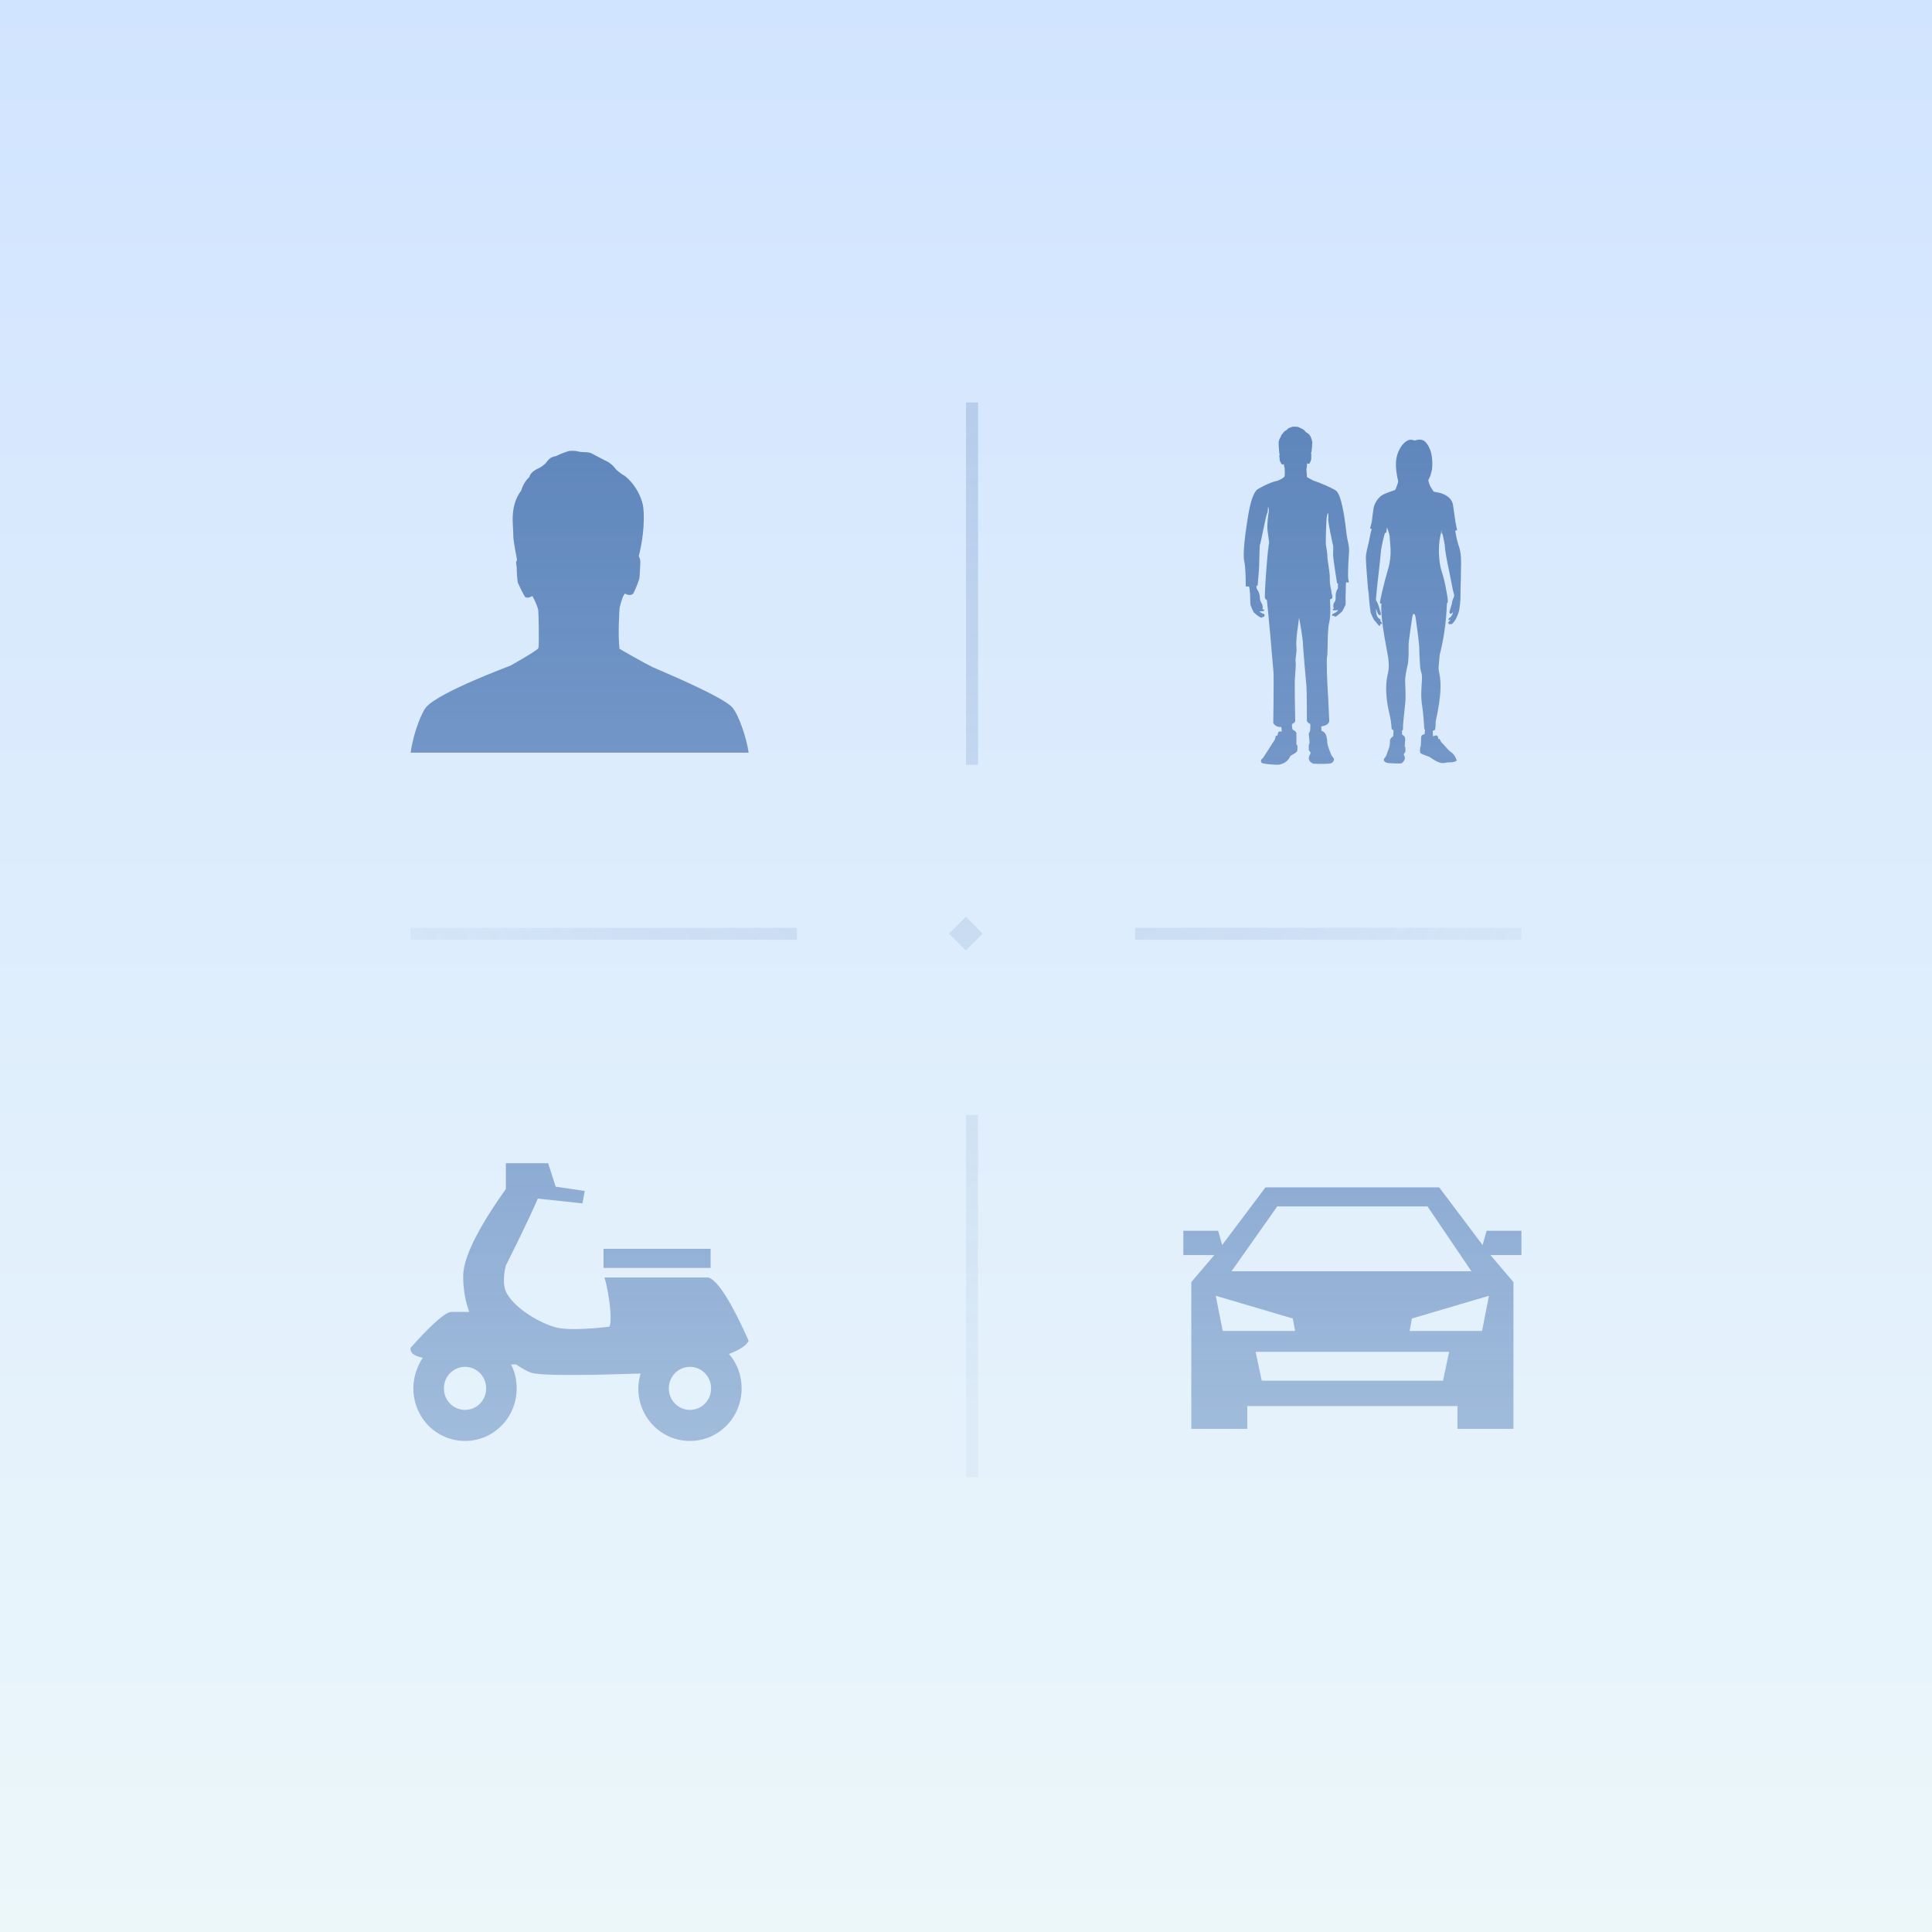 <?xml version="1.0" encoding="UTF-8"?>
<svg width="240px" height="240px" viewBox="0 0 240 240" version="1.1" xmlns="http://www.w3.org/2000/svg" xmlns:xlink="http://www.w3.org/1999/xlink">
    <rect x="0" y="0" width="240" height="240" fill="#333333" stroke="none"/>
    <title>人机非</title>
    <defs>
        <linearGradient x1="50%" y1="-2.48949813e-15%" x2="50%" y2="100%" id="linearGradient-1">
            <stop stop-color="#D1E4FF" offset="0%"></stop>
            <stop stop-color="#ECF7FA" offset="100%"></stop>
        </linearGradient>
        <radialGradient cx="50%" cy="0%" fx="50%" fy="0%" r="62.538%" gradientTransform="translate(0.5,0),scale(0.967,1),rotate(180),scale(1,1.494),translate(-0.5,-0)" id="radialGradient-2">
            <stop stop-color="#5E85BC" stop-opacity="0.454" offset="0%"></stop>
            <stop stop-color="#5E85BC" stop-opacity="0.114" offset="100%"></stop>
        </radialGradient>
        <linearGradient x1="50%" y1="105.331%" x2="50%" y2="0%" id="linearGradient-3">
            <stop stop-color="#5E86BC" stop-opacity="0.48" offset="0%"></stop>
            <stop stop-color="#5F86BC" offset="100%"></stop>
        </linearGradient>
    </defs>
    <g id="人机非" stroke="none" stroke-width="1" fill="none" fill-rule="evenodd">
        <polygon id="Rectangle-2" fill="url(#linearGradient-1)" points="0 0 240 0 240 240 0 240"></polygon>
        <path d="M121.491,138.5 L121.491,183.5 L120.009,183.5 L120.009,138.5 L121.491,138.5 Z M119.981,113.886 L122.076,115.981 L119.981,118.076 L117.886,115.981 L119.981,113.886 Z M141,115.25 L189,115.25 L189,116.75 L141,116.75 L141,115.25 Z M99,115.259 L99,116.741 L51,116.741 L51,115.259 L99,115.259 Z M121.5,50 L121.5,95 L120,95 L120,50 L121.5,50 Z" id="形状结合" fill-opacity="0.6" fill="url(#radialGradient-2)" fill-rule="nonzero"></path>
        <path d="M68.092,144.5 L69.025,147.41 L72.642,147.944 L72.35,149.488 L66.808,148.894 C65.7,151.507 63.25,156.376 62.842,157.207 C62.667,157.861 62.317,159.701 63.017,160.77 C64.3,162.908 67.742,164.689 69.492,164.986 C69.9,165.046 70.483,165.105 71.242,165.105 C73.225,165.105 75.208,164.867 75.675,164.808 C76.013,164.464 75.861,162.017 75.326,159.603 L75.267,159.345 L75.092,158.692 L87.983,158.692 C89.687,159.154 92.221,164.853 92.838,166.194 L92.883,166.293 L93,166.59 L92.825,166.827 C92.475,167.302 91.658,167.777 90.55,168.193 C91.542,169.321 92.125,170.806 92.125,172.468 C92.125,176.09 89.267,179 85.708,179 C82.15,179 79.292,176.09 79.292,172.468 C79.292,171.815 79.408,171.221 79.583,170.627 C77.367,170.687 73.983,170.806 71.008,170.806 C67.158,170.806 66.283,170.627 65.933,170.509 C65.447,170.311 64.921,170.03 64.421,169.702 L64.125,169.499 L63.483,169.499 C63.95,170.39 64.183,171.399 64.183,172.468 C64.183,176.09 61.325,179 57.767,179 C54.208,179 51.35,176.09 51.35,172.468 C51.35,171.043 51.817,169.737 52.517,168.668 C51.532,168.445 51.112,168.17 51.015,167.745 L51,167.658 L51,167.421 L51.175,167.243 C52.867,165.348 55.049,163.121 55.983,162.975 L56.075,162.967 L58.292,162.967 C57.358,160.473 57.533,157.979 57.592,157.861 C57.932,154.803 61.354,149.785 62.726,147.868 L62.842,147.707 L62.842,144.5 L68.092,144.5 Z M178.782,147.5 L184.171,154.663 L184.672,152.89 L188.993,152.89 L189,155.91 L185.149,155.91 L188.007,159.267 L188.007,177.5 L181.049,177.5 L181.049,174.67 L154.944,174.67 L154.944,177.5 L147.989,177.5 L147.989,159.267 L150.844,155.91 L147,155.91 L147,152.887 L151.321,152.887 L151.822,154.66 L157.201,147.5 L178.782,147.5 Z M57.767,169.796 C56.308,169.796 55.142,170.984 55.142,172.468 C55.142,173.953 56.308,175.14 57.767,175.14 C59.225,175.14 60.392,173.953 60.392,172.468 C60.392,170.984 59.225,169.796 57.767,169.796 Z M85.708,169.796 C84.25,169.796 83.083,170.984 83.083,172.468 C83.083,173.953 84.25,175.14 85.708,175.14 C87.167,175.14 88.333,173.953 88.333,172.468 C88.333,170.984 87.167,169.796 85.708,169.796 Z M180.018,167.927 L155.975,167.927 L156.741,171.516 L179.255,171.516 L180.018,167.927 Z M184.964,160.967 L175.391,163.793 L175.107,165.34 L184.102,165.34 L184.964,160.967 Z M151.022,160.96 L151.895,165.34 L160.887,165.34 L160.595,163.79 L151.022,160.96 Z M177.329,149.864 L158.664,149.864 L152.983,157.923 L182.787,157.923 L177.329,149.864 Z M88.275,155.129 L88.275,157.504 L74.975,157.504 L74.975,155.129 L88.275,155.129 Z M161.329,53.067 C161.494,53.13 161.594,53.213 161.775,53.287 C162.052,53.4 162.01,53.495 162.234,53.68 C162.442,53.852 162.843,53.89 163.02,54.958 C163.02,54.958 162.97,56.174 162.84,56.352 C162.84,56.352 162.893,56.322 162.893,56.435 C162.893,56.547 162.905,57.046 162.864,57.129 C162.823,57.212 162.728,57.58 162.623,57.597 C162.539,57.61 162.434,57.621 162.386,57.557 C162.339,57.491 162.376,58.076 162.299,58.196 C162.27,58.241 162.299,58.441 162.313,58.637 C162.331,58.891 162.344,59.158 162.354,59.268 C162.354,59.268 162.533,59.363 162.74,59.479 C162.947,59.595 163.181,59.733 163.352,59.772 C163.583,59.825 165.657,60.656 166.025,61.005 C166.622,61.571 167.016,64.085 167.21,65.848 C167.405,67.611 167.67,67.611 167.564,68.911 C167.458,70.211 167.44,71.706 167.476,71.884 C167.506,72.038 167.554,72.251 167.561,72.315 C167.561,72.325 167.556,72.336 167.554,72.338 C167.511,72.361 167.307,72.347 167.226,72.347 C167.159,72.347 167.193,73.593 167.157,73.939 C167.12,74.293 167.223,75.035 167.117,75.201 C167.01,75.367 166.835,75.861 166.662,76.021 C166.5,76.17 166.169,76.429 166.111,76.474 C166.054,76.519 165.928,76.608 165.86,76.6 C165.769,76.588 165.727,76.561 165.73,76.496 C165.73,76.496 165.563,76.512 165.521,76.493 C165.473,76.472 165.457,76.405 165.493,76.321 C165.517,76.261 165.859,76.142 165.943,76.074 C166.024,76.009 166.184,75.913 166.193,75.824 C166.202,75.735 166.149,75.783 166.119,75.795 C166.089,75.806 166.066,75.805 166.011,75.81 C165.953,75.816 165.576,75.82 165.571,75.798 C165.555,75.73 165.571,75.643 165.615,75.621 C165.662,75.597 165.701,75.588 165.701,75.588 C165.701,75.588 165.674,75.529 165.644,75.438 C165.615,75.346 165.635,75.04 165.671,74.977 C165.722,74.889 165.783,74.751 165.837,74.698 C165.889,74.644 165.919,74.466 165.919,74.353 C165.919,74.241 165.916,73.773 165.95,73.674 C165.983,73.576 166.043,73.308 166.143,73.187 L166.197,73.14 L166.213,72.473 C166.213,72.473 166.209,72.464 166.2,72.465 C166.176,72.469 166.126,72.477 166.107,72.477 C166.104,72.477 166.1,72.474 166.098,72.47 C166.063,72.316 165.617,69.399 165.601,69.018 C165.583,68.626 165.671,68.003 165.583,67.682 C165.494,67.362 164.963,64.815 164.999,64.513 C165.034,64.21 165.007,63.711 164.963,63.747 C164.857,63.836 164.84,64.192 164.804,64.335 C164.769,64.477 164.663,67.255 164.698,67.593 C164.733,67.931 164.91,68.751 164.893,69.143 C164.875,69.534 165.211,70.994 165.193,71.902 C165.176,72.81 165.406,73.291 165.388,73.487 C165.37,73.683 165.636,74.235 165.441,74.359 C165.246,74.484 165.255,74.426 165.224,74.457 C165.193,74.488 165.376,76.33 165.117,77.339 C164.857,78.348 164.963,81.215 164.857,81.571 C164.751,81.927 164.884,85.23 164.937,85.791 C164.99,86.352 165.096,89.183 165.122,89.503 C165.149,89.824 164.804,90.171 164.141,90.225 L164.141,90.381 C164.142,90.528 164.146,90.73 164.163,90.763 C164.189,90.817 164.49,90.835 164.702,91.254 C164.784,91.417 164.882,91.922 164.881,92.248 C164.879,92.575 165.304,93.597 165.376,93.78 C165.454,93.978 165.742,94.186 165.707,94.374 C165.665,94.595 165.53,94.828 165.087,94.866 C164.428,94.924 163.218,94.884 163.153,94.866 C163.088,94.848 162.693,94.724 162.581,94.255 C162.581,94.255 162.587,93.899 162.775,93.661 C162.775,93.661 162.811,93.584 162.787,93.466 C162.764,93.346 162.581,93.293 162.581,93.091 C162.581,92.89 162.557,92.474 162.64,92.421 C162.722,92.367 162.616,91.444 162.587,91.255 C162.557,91.065 162.687,90.913 162.716,90.877 C162.746,90.842 162.761,90.589 162.764,90.498 C162.767,90.391 162.794,90.038 162.759,89.949 C162.723,89.86 162.54,89.917 162.345,89.562 L162.345,89.505 C162.345,89.03 162.341,85.689 162.292,85.292 C162.239,84.865 161.868,80.271 161.868,80.271 C161.901,79.502 161.414,76.944 161.375,76.741 L161.372,76.728 L161.195,78.117 C161.195,78.117 160.964,79.576 161.044,80.342 C161.125,81.112 160.877,81.753 160.947,82.194 C161.019,82.639 160.859,83.957 160.842,84.544 C160.824,85.132 160.877,89.245 160.895,89.512 C160.912,89.779 160.629,89.851 160.487,89.958 C160.487,89.958 160.487,90.537 160.594,90.634 C160.7,90.732 160.84,90.717 161.044,91.026 L161.045,91.097 C161.046,91.366 161.051,92.314 161.044,92.427 C161.036,92.557 161.166,92.474 161.178,92.742 C161.189,93.009 161.154,93.264 161.136,93.317 C161.119,93.37 160.912,93.572 160.31,93.892 C160.31,93.892 160.035,94.557 159.444,94.81 C158.936,95.026 158.869,95.001 158.55,94.997 C158.248,94.992 157.227,94.932 156.79,94.801 C156.79,94.801 156.436,94.564 156.79,94.243 C156.79,94.243 156.877,94.217 156.942,94.092 C157.007,93.967 158.263,92.049 158.351,91.901 C158.429,91.771 158.453,91.476 158.481,91.408 L158.494,91.394 L158.53,91.4 C158.53,91.4 158.63,91.417 158.671,91.394 C158.712,91.37 158.732,90.888 158.919,90.866 C159.031,90.852 159.149,90.842 159.225,90.866 C159.225,90.866 159.178,90.385 159.169,90.322 C159.16,90.26 158.606,90.468 158.17,89.839 C158.17,89.839 158.25,84.322 158.197,83.494 C158.143,82.666 157.454,74.974 157.374,74.52 C157.374,74.52 157.256,74.514 157.141,74.324 C157.026,74.134 157.485,67.896 157.662,67.415 C157.662,67.415 157.551,66.578 157.462,65.919 C157.374,65.261 157.524,64.008 157.604,63.605 C157.674,63.246 157.559,63.046 157.533,62.964 C157.506,62.879 157.533,63.569 157.392,63.801 C157.25,64.032 156.684,67.219 156.489,67.771 C156.489,67.771 156.412,69.991 156.412,70.359 C156.412,70.727 156.23,72.625 156.23,72.708 C156.23,72.791 156.084,72.754 156.084,72.754 C156.084,72.754 156.074,73.086 156.136,73.184 C156.197,73.282 156.374,73.487 156.454,73.852 C156.533,74.217 156.507,74.493 156.551,74.582 C156.595,74.671 156.737,74.956 156.79,75.081 C156.843,75.205 156.896,75.535 156.834,75.624 C156.772,75.712 156.94,75.659 156.994,75.712 C157.047,75.766 157.047,75.855 156.994,75.891 C156.94,75.927 156.614,75.958 156.499,75.931 C156.385,75.904 156.57,76.055 156.639,76.102 C156.713,76.152 156.784,76.193 156.872,76.22 C156.961,76.247 157.092,76.288 157.092,76.377 C157.092,76.466 157.095,76.47 157.073,76.487 C157.027,76.525 157.1,76.585 157.038,76.603 C156.976,76.621 156.861,76.683 156.808,76.612 C156.808,76.612 156.843,76.737 156.772,76.737 C156.701,76.737 156.647,76.719 156.524,76.665 C156.281,76.558 155.835,76.167 155.755,76.078 C155.675,75.988 155.374,75.285 155.339,75.143 C155.304,75 155.301,74.11 155.295,73.977 C155.287,73.798 155.231,72.926 155.151,72.873 C155.072,72.819 154.747,72.874 154.747,72.844 L154.748,72.551 C154.746,71.873 154.723,70.36 154.561,69.694 C154.348,68.822 154.756,65.848 154.826,65.528 C154.897,65.207 155.233,61.646 156.171,60.809 C156.171,60.809 157.71,59.883 158.701,59.723 C158.701,59.723 159.497,59.402 159.585,59.153 C159.585,59.153 159.621,58.667 159.585,58.144 C159.585,58.144 159.538,58.014 159.467,57.669 C159.467,57.669 159.472,57.633 159.371,57.695 C159.269,57.758 159.132,57.566 159.132,57.519 C159.132,57.473 158.966,57.325 158.966,57.099 C158.966,56.874 158.871,56.541 158.942,56.523 C159.013,56.506 158.966,56.447 158.989,56.476 C159.013,56.506 158.939,56.406 158.921,56.349 C158.904,56.291 158.808,55.001 158.843,54.859 C158.932,54.501 159.028,54.373 159.091,54.276 C159.109,54.249 159.125,54.149 159.177,54.053 C159.235,53.942 159.348,53.864 159.369,53.823 C159.484,53.601 159.64,53.527 159.811,53.426 C159.981,53.325 159.95,53.236 160.095,53.188 C160.264,53.132 160.506,53.003 160.629,53.001 C160.965,52.996 161.183,53.012 161.329,53.067 Z M177.115,54.949 C177.332,55.209 178.091,56.051 177.896,58.302 C177.896,58.302 177.789,58.783 177.655,59.163 C177.567,59.413 177.437,59.593 177.432,59.654 C177.428,59.739 177.602,60.335 177.723,60.497 C177.87,60.694 178.029,61.019 178.085,61.061 C178.141,61.104 178.809,61.193 179.01,61.273 C179.185,61.343 180.335,61.647 180.504,62.762 C180.672,63.877 180.726,64.391 180.81,64.898 C180.894,65.407 180.999,65.72 181.006,65.821 C181.009,65.869 180.779,65.931 180.779,65.931 C180.779,65.931 180.888,66.752 181.105,67.481 L181.161,67.659 C181.317,68.134 181.514,68.647 181.499,70.059 C181.483,71.628 181.45,72.748 181.429,73.468 C181.408,74.187 181.466,74.129 181.359,75.097 C181.268,75.916 181.241,75.939 181.1,76.327 C181.1,76.327 180.982,76.6 180.943,76.708 C180.844,76.987 180.451,77.482 180.315,77.54 C180.235,77.573 180.218,77.505 180.23,77.474 C180.23,77.474 180.055,77.603 180.002,77.566 C179.95,77.53 179.962,77.474 180.005,77.443 C180.024,77.429 180.051,77.419 180.069,77.386 C180.074,77.376 180.049,77.382 180.049,77.382 C180.049,77.382 180.022,77.406 179.994,77.417 C179.965,77.427 179.912,77.435 179.904,77.428 C179.846,77.382 179.875,77.333 179.937,77.279 C179.976,77.245 180.036,77.198 180.076,77.143 C180.128,77.069 180.181,77.015 180.195,76.971 C180.195,76.971 180.218,76.924 180.155,76.975 C180.086,77.029 180.058,77.05 180.008,77.045 C179.964,77.042 179.932,77.027 179.943,76.957 C179.953,76.886 179.983,76.757 180.169,76.68 C180.169,76.68 180.272,76.586 180.293,76.551 C180.368,76.427 180.421,76.324 180.432,76.282 C180.442,76.239 180.507,76.099 180.47,76.057 C180.441,76.024 180.43,76.127 180.371,76.177 C180.309,76.229 180.241,76.261 180.172,76.237 C180.1,76.212 180.018,76.147 180.074,75.919 C180.139,75.656 180.32,75.162 180.346,75.037 C180.376,74.898 180.375,74.721 180.477,74.473 C180.54,74.32 180.563,74.256 180.607,74.148 C180.677,73.975 180.622,73.794 180.566,73.624 C180.51,73.455 180.441,73.092 180.241,72.059 C180.039,71.019 179.602,69.05 179.519,68.258 C179.519,68.258 179.49,67.787 179.462,67.631 C179.434,67.476 179.296,66.686 179.167,66.269 C179.167,66.269 179.08,66.284 179.078,66.256 C179.074,66.181 179.078,65.843 179.056,65.843 C179.039,65.843 179.024,66.16 178.996,66.269 C178.985,66.311 178.621,67.547 178.789,69.368 C178.957,71.188 179.233,70.805 179.716,73.631 C179.716,73.631 179.896,74.498 179.834,74.857 C179.834,74.857 179.844,74.894 179.767,74.897 C179.689,74.901 179.781,77.737 178.839,81.372 C178.839,81.372 178.789,82.037 178.722,82.724 C178.663,83.34 178.81,83.514 178.88,84.116 C178.978,84.951 179.077,86.343 178.351,89.585 C178.351,89.585 178.351,89.592 178.35,89.604 C178.347,89.734 178.324,90.5 178.273,90.617 C178.217,90.743 178.105,90.743 178.021,90.764 C177.937,90.785 178.021,91.497 178.021,91.497 C178.021,91.497 178.249,91.325 178.449,91.367 C178.649,91.409 178.659,91.684 178.659,91.78 C178.659,91.875 178.744,91.737 178.807,91.78 C178.87,91.822 178.996,92.214 179.207,92.372 C179.417,92.531 179.827,93.145 180.237,93.42 C180.647,93.695 180.879,94.161 180.953,94.479 L180.944,94.491 C180.907,94.535 180.733,94.692 180.111,94.701 C179.385,94.712 179.311,94.902 178.754,94.701 C178.197,94.5 177.629,94.034 177.524,94.002 C177.419,93.971 176.651,93.695 176.524,93.6 C176.398,93.505 176.356,93.452 176.43,92.764 C176.43,92.764 176.44,92.745 176.48,92.741 C176.52,92.735 176.514,91.886 176.546,91.515 C176.546,91.515 176.551,91.258 176.972,91.206 C176.972,91.206 177.001,90.723 177.016,90.638 C177.016,90.638 176.931,90.601 176.931,90.545 C176.931,90.447 176.803,88.518 176.686,87.845 C176.444,86.459 176.606,85.277 176.64,84.391 C176.675,83.502 176.493,83.64 176.42,82.814 C176.346,81.988 176.297,80.555 176.299,80.327 C176.3,80.015 175.938,77.218 175.855,76.714 C175.791,76.328 175.68,76.25 175.614,76.25 C175.442,76.25 175.352,77.254 175.199,78.299 C175.048,79.338 174.964,79.875 174.979,80.496 C174.993,81.117 174.979,82.138 174.852,82.661 C174.726,83.183 174.565,83.946 174.551,84.468 C174.537,84.991 174.68,86.313 174.551,87.475 C174.417,88.68 174.256,90.164 174.279,90.639 C174.279,90.639 174.276,90.692 174.166,90.75 C174.166,90.75 174.153,91.134 174.179,91.24 C174.203,91.337 174.44,91.301 174.54,91.677 L174.563,91.79 L174.5,92.721 C174.5,92.721 174.563,92.796 174.573,92.833 C174.584,92.87 174.606,93.357 174.569,93.399 C174.532,93.441 174.479,93.574 174.369,93.706 C174.369,93.706 174.489,93.923 174.505,94.066 C174.521,94.209 174.573,94.389 174.179,94.77 C174.172,94.802 174.048,94.912 172.476,94.793 C172.476,94.793 172.034,94.786 171.901,94.44 C171.901,94.44 171.887,94.214 172.111,94.038 C172.111,94.038 172.265,93.756 172.356,93.438 C172.447,93.12 172.686,92.789 172.665,92.041 C172.665,92.041 172.602,91.794 173.072,91.448 C173.072,91.448 173.109,90.802 173.107,90.744 C173.104,90.672 173.021,90.726 172.875,90.555 C172.875,90.555 172.837,89.661 172.644,88.858 C172.471,88.139 171.897,85.831 172.384,83.77 C172.384,83.77 172.481,83.352 172.507,83.084 C172.547,82.673 172.494,82.233 172.491,82.094 C172.477,81.424 171.466,77.31 171.599,74.984 C171.599,74.984 171.463,74.984 171.417,74.907 C171.378,74.842 171.879,72.55 172.434,70.694 C172.985,68.845 172.644,67.412 172.644,66.848 C172.644,66.283 172.293,65.564 172.293,65.507 C172.293,65.451 172.236,66.07 172.197,66.191 C172.197,66.191 172.15,66.199 172.071,66.183 C172.021,66.173 171.592,67.778 171.511,68.769 C171.497,68.948 171.476,69.266 171.399,69.952 C171.313,70.712 171.277,71.054 171.14,72.257 C171.14,72.257 170.948,74.029 170.919,74.512 C170.919,74.512 171.087,74.794 171.193,75.076 C171.298,75.358 171.408,75.731 171.45,75.9 C171.492,76.069 171.599,76.29 171.494,76.396 C171.389,76.502 171.199,76.304 171.171,76.234 C171.144,76.163 171.031,75.965 170.989,75.719 C170.989,75.719 170.932,75.694 170.927,75.733 C170.919,75.791 170.958,76.05 170.971,76.192 C170.986,76.332 171.078,76.582 171.169,76.701 C171.26,76.821 171.42,76.889 171.472,76.955 C171.518,77.012 171.515,77.143 171.438,77.126 C171.438,77.126 171.599,77.284 171.64,77.336 C171.68,77.389 171.711,77.519 171.588,77.541 C171.54,77.549 171.492,77.513 171.461,77.495 C171.451,77.489 171.431,77.497 171.438,77.529 C171.45,77.589 171.495,77.7 171.461,77.717 C171.408,77.744 171.332,77.765 171.25,77.669 C171.25,77.669 170.654,76.966 170.651,76.958 C170.648,76.95 170.304,76.235 170.272,76.124 C170.241,76.013 170.107,74.822 170.093,74.723 C170.079,74.624 170.033,73.858 170.033,73.858 C170.033,73.858 169.947,73.231 169.927,73.016 C169.869,72.367 169.817,71.702 169.767,70.975 C169.72,70.282 169.641,69.259 169.691,68.924 C169.753,68.506 169.965,67.639 170.008,67.483 C170.05,67.328 170.291,65.97 170.399,65.731 C170.399,65.731 170.22,65.677 170.206,65.635 C170.192,65.593 170.387,64.985 170.415,64.76 C170.443,64.534 170.554,63.545 170.638,63.08 C170.722,62.614 171.107,61.942 171.564,61.598 C172.046,61.236 173.259,60.909 173.293,60.875 C173.385,60.781 173.597,60.182 173.664,59.936 C173.714,59.751 173.65,59.59 173.611,59.438 C173.571,59.278 173.299,57.97 173.457,56.996 C173.606,56.078 174.191,54.92 175.048,54.649 C175.122,54.625 175.408,54.59 175.754,54.73 L175.786,54.717 C175.838,54.698 175.955,54.659 176.127,54.625 C176.396,54.571 176.847,54.626 177.115,54.949 Z M70.703,56.021 C70.703,56.021 71.332,55.943 71.827,56.085 C72.321,56.227 73.029,56.089 73.474,56.313 C73.92,56.536 74.874,57.069 75.139,57.186 C75.404,57.304 75.963,57.542 76.557,58.351 C76.557,58.351 77.151,58.884 77.547,59.069 C77.547,59.069 79.302,60.281 79.875,62.775 C79.875,62.775 80.32,65.172 79.35,69.104 C79.35,69.104 79.461,69.28 79.525,69.552 C79.589,69.823 79.437,71.577 79.442,71.724 C79.45,71.969 78.904,73.304 78.666,73.737 C78.666,73.737 78.316,74.135 77.632,73.737 C77.632,73.737 77.465,73.944 77.397,74.109 C77.347,74.232 76.978,75.23 76.955,75.677 C76.939,75.98 76.746,78.713 76.955,80.593 C76.957,80.616 80.367,82.55 81.062,82.87 C81.821,83.22 89.674,86.456 90.952,87.863 C91.759,88.752 92.744,91.671 93,93.5 L93,93.5 L51,93.5 C51.007,93.478 51.016,93.46 51.02,93.437 C51.414,90.74 52.475,88.382 52.92,87.863 C54.557,85.956 63.291,82.759 63.45,82.669 C63.587,82.59 66.836,80.755 66.884,80.507 C67,79.9 66.901,76.022 66.86,75.785 C66.782,75.34 66.416,74.571 66.273,74.296 C66.124,74.012 66.093,74.032 66.075,74.06 C66.057,74.089 65.682,74.266 65.555,74.245 C65.428,74.223 65.3,74.22 65.223,74.152 C65.145,74.085 64.417,72.63 64.337,72.391 C64.257,72.151 64.173,70.782 64.194,70.59 C64.215,70.398 64.056,70.068 64.141,69.717 C64.141,69.717 64.194,69.62 64.226,69.573 C64.257,69.525 63.727,67.234 63.759,66.328 C63.791,65.422 63.235,62.907 64.751,60.934 C64.751,60.934 65,59.935 65.764,59.253 C65.764,59.253 65.794,58.613 67.111,58.071 C67.111,58.071 67.635,57.745 67.869,57.437 C68.102,57.128 68.394,56.739 69.03,56.675 C69.03,56.675 69.854,56.256 70.703,56.021 Z" id="形状结合" fill="url(#linearGradient-3)" fill-rule="nonzero"></path>
    </g>
</svg>